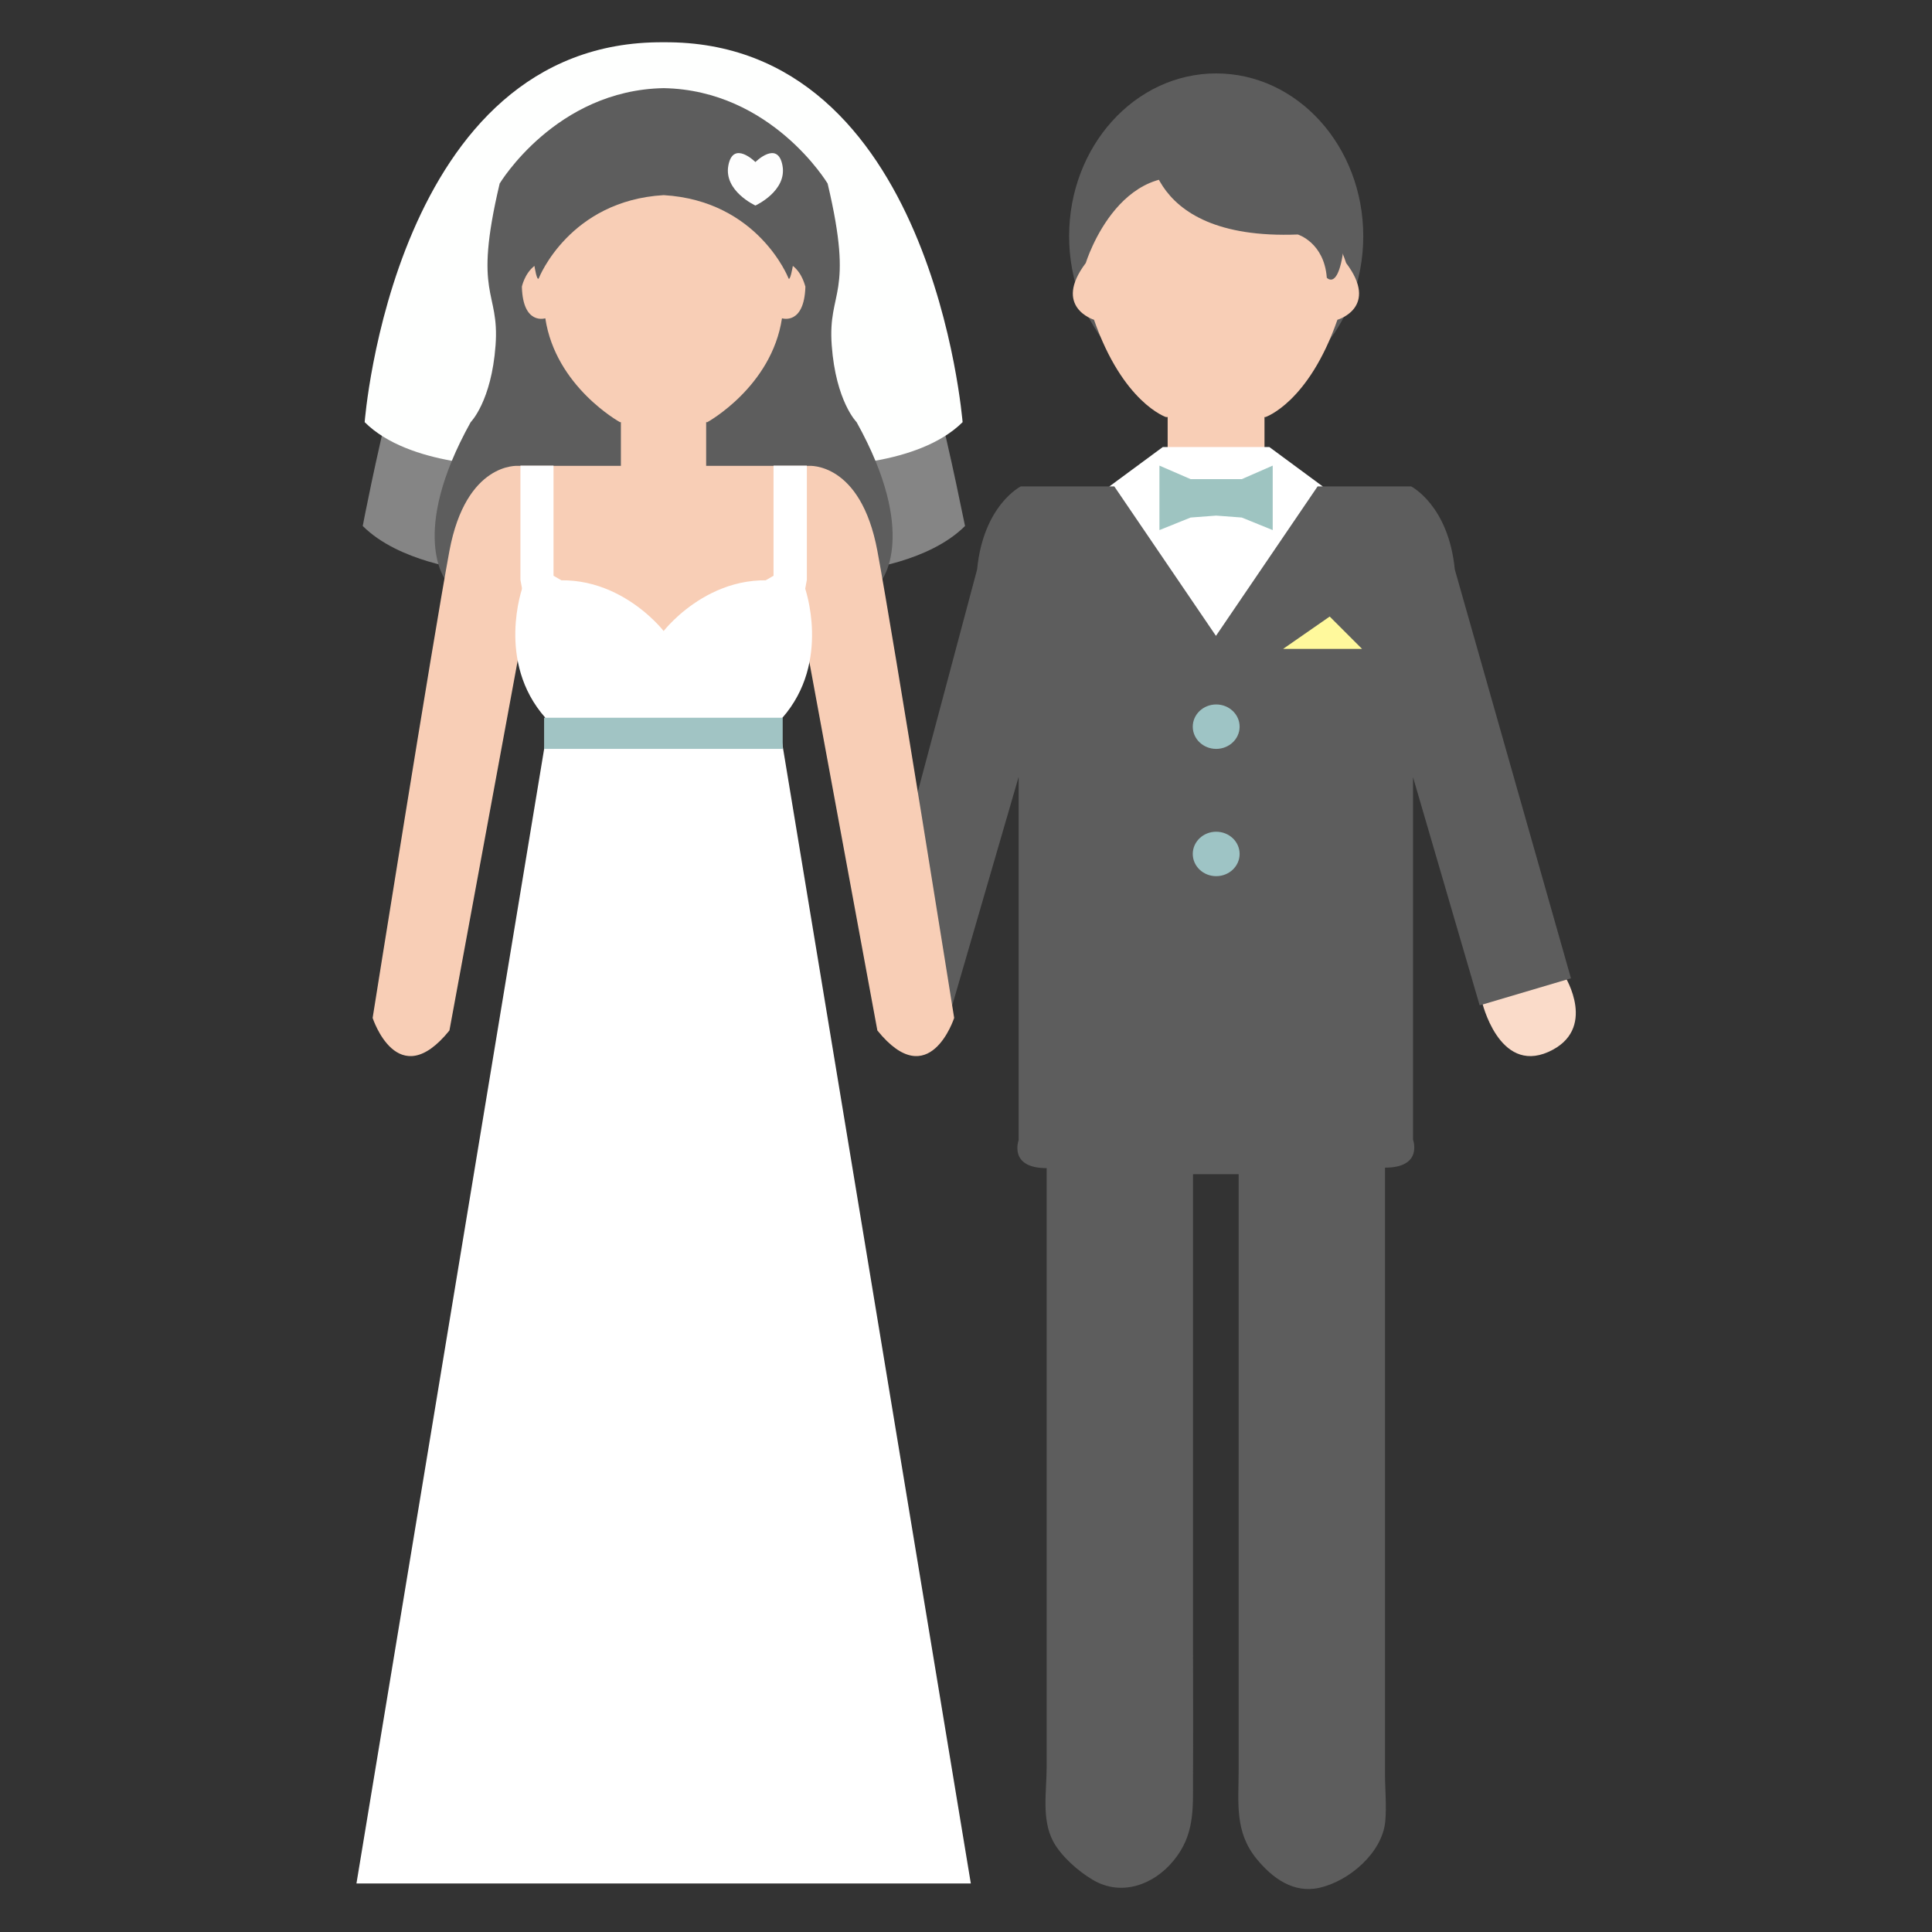 <?xml version="1.0" encoding="utf-8"?>
<!-- Generator: Adobe Illustrator 18.0.0, SVG Export Plug-In . SVG Version: 6.00 Build 0)  -->
<!DOCTYPE svg PUBLIC "-//W3C//DTD SVG 1.1//EN" "http://www.w3.org/Graphics/SVG/1.1/DTD/svg11.dtd">
<svg version="1.1" id="Layer_2" xmlns="http://www.w3.org/2000/svg" xmlns:xlink="http://www.w3.org/1999/xlink" x="0px" y="0px"
	 width="800px" height="800px" viewBox="0 0 800 800" enable-background="new 0 0 800 800" xml:space="preserve">
<rect x="0" y="0" width="800" height="800" fill="#333333" stroke="none"/>
<g>
	<g id="Groom">
		<polygon id="Neck" fill="#F8CEB6" points="503.6,158.5 483.5,158.5 483.5,201.4 503.6,201.4 523.6,201.4 523.6,158.5 		"/>
		<polygon id="Shirt" fill="#FFFFFF" points="525.6,185.1 503.6,185.1 481.5,185.1 459.4,201.4 459.4,265.1 503.6,265.1 
			547.7,265.1 547.7,201.4 		"/>
		<path id="Hand" fill="#FADBC9" d="M613.6,414.6l34.4-10.3c0,0,13.8,22.1-6.9,31.3C620.5,444.7,613.6,414.6,613.6,414.6z"/>
		<path id="Suit" fill="#5D5D5D" d="M612.7,416.3l37.8-11.2l-48.1-169.3c-2.6-26.6-18.1-34.4-18.1-34.4h-38.7l-42.1,61.9l-42.1-61.9
			h-38.7c0,0-15.5,7.7-18.1,34.4l-44.1,165.3l33.8,15.2l27.5-94.6v150.4c0,0-4.3,11.6,11.6,11.6c0,25.2,0,50.4,0,75.6
			c0,45.4,0,90.9,0,136.3c0,12,0,24.1,0,36.1c0,10-2.2,21.5,2.7,30.8c3.3,6.1,10.4,12.4,16.4,15.9c11.8,7,25.2,2.1,33.4-7.9
			c8.7-10.5,8.1-21.2,8.1-33.8c0.1-19,0-38,0-57c0-47.1,0-94.2,0-141.3c0-17.4,0-34.8,0-52.2h8.9h1.1h8.9c0,26.6,0,53.2,0,79.7
			c0,46.3,0,92.7,0,139c0,9.3,0,18.6,0,27.8c0,13.7-1.8,25.8,7.5,37.1c6.5,7.9,15.2,14.3,25.9,11.9c12.2-2.7,26-14.4,27.3-27.4
			c0.6-6.4-0.1-13.4-0.1-19.9c0-18,0-35.9,0-53.9c0-44.7,0-89.4,0-134.1c0-21,0-41.9,0-62.9c15.9,0,11.6-11.6,11.6-11.6V321.8
			L612.7,416.3z"/>
		<polygon id="Bow" fill="#9EC4C1" points="514.2,198.4 503.6,198.4 493,198.4 480.1,192.8 480.1,219.5 493,214.3 503.6,213.5 
			514.2,214.3 527,219.5 527,192.8 		"/>
		<ellipse id="Hair_1_" fill="#5D5D5D" cx="503.6" cy="97.8" rx="60.9" ry="67.4"/>
		<path id="Head_1_" fill="#F8CEB6" d="M557.4,108.9c0,0-14.9-48.7-53.9-32.1c-39-16.6-53.9,32.1-53.9,32.1
			c-13.8,18.3,3.4,23.5,3.4,23.5c12,34.4,29.8,40.3,29.8,40.3h20.6H524c0,0,17.8-5.9,29.8-40.3C554,132.4,571.2,127.2,557.4,108.9z"
			/>
		<path id="Hair_x5F_2" fill="#5D5D5D" d="M475.5,55.3c0,0-4.6,44.4,61.9,41.8c0,0,10.9,3.3,12,17.9c0,0,7.4,8.4,8-29.8
			C558,46.9,475.5,55.3,475.5,55.3z"/>
		<polygon id="Hankichief" fill="#FFF99C" points="531.3,268.7 564,268.7 550.6,255.3 		"/>
		<ellipse id="Button2" fill="#9EC4C5" cx="503.6" cy="300.9" rx="9.7" ry="9.2"/>
		<ellipse id="Button1" fill="#9EC4C5" cx="503.6" cy="353.6" rx="9.7" ry="9.2"/>
	</g>
	<g id="Bride">
		<path id="Headgear_x5F_2" opacity="0.4" fill="#FFFFFF" enable-background="new    " d="M363.3,105.2c-14.6,0.9-88.5,0-88.5,0
			s-73.9,0.9-88.5,0s-36.1,112.6-36.1,112.6c15,15,43,18.1,43,18.1l81.7,4.4l81.7-4.4c0,0,27.9-3,43-18.1
			C399.4,217.8,377.9,104.3,363.3,105.2z"/>
		<path id="Headgear" fill="#FEFFFE" d="M274.8,17.5C163,16.6,151,174.8,151,174.8c18.5,18.5,57.6,18,57.6,18h66.2H341
			c0,0,39.1,0.4,57.6-18C398.5,174.8,386.5,16.6,274.8,17.5z"/>
		<path id="Hair" fill="#5D5D5D" d="M354.7,174.8c0,0-8.6-8.6-10.3-31.8c-1.7-23.2,9.5-19.8-1.7-67c0,0-23.2-38.7-67.9-39.5
			C230.1,37.3,206.9,76,206.9,76c-11.2,47.3,0,43.8-1.7,67s-10.3,31.8-10.3,31.8c-25.8,46.4-10.3,65.5-10.3,65.5l20.6,28.5l69.6-3.7
			l69.6,3.7l20.6-28.5C365,240.3,380.5,221.2,354.7,174.8z"/>
		<path id="Brides_x5F_hands" fill="#F8CEB6" d="M363.3,228.1c-6.9-37-28.4-35.2-28.4-35.2h-60.2h-60.2c0,0-21.5-1.7-28.4,35.2
			c-6.9,37-31.8,193.4-31.8,193.4s10.3,31.8,31.8,5.2l28.4-153.9h60.2h60.2l28.4,153.9c21.5,26.6,31.8-5.2,31.8-5.2
			S370.2,265.1,363.3,228.1z"/>
		<g id="Gown">
			<polygon id="Dress" fill="#FFFFFF" points="323.8,307.2 323.8,296 334.1,240.1 334.1,192.8 320.3,192.8 320.3,238.4 274.8,265 
				274.8,265 229.2,238.4 229.2,192.8 215.5,192.8 215.5,240.1 225.8,296 225.8,307.2 147.6,779.9 274.8,779.9 274.8,779.9 
				402,779.9 			"/>
			<path id="Bust" fill="#FFFFFF" d="M333.2,243.1c-35.2-12-58.4,18.2-58.4,18.2s-23.2-30.2-58.4-18.2c0,0-11.2,30.9,9.5,54.2h49h49
				C344.4,274,333.2,243.1,333.2,243.1z"/>
			<rect id="belt" x="225.3" y="297.2" fill="#A1C4C4" width="98.8" height="12.9"/>
		</g>
		<polygon id="neck" fill="#F8CEB6" points="257.1,205.7 257.1,166.3 292.4,166.3 292.4,212.6 257.1,212.6 		"/>
		<path id="Head" fill="#F8CEB6" d="M328.3,110.1c0,0-1.2,7.2-1.9,4.9c0,0-12.6-31.9-51.6-34.2c-39,2.3-51.6,34.2-51.6,34.2
			c-0.8,2.3-1.9-4.9-1.9-4.9c-4.1,3.2-5.2,8.6-5.2,8.6c0.4,16.1,9.7,13.1,9.7,13.1c4.3,28.4,30.9,43,30.9,43h18.1h18.1
			c0,0,26.6-14.6,30.9-43c0,0,9.2,3,9.7-13.1C333.4,118.7,332.4,113.3,328.3,110.1z"/>
		<path id="Heart" fill="#FEFEFE" d="M324,68.5c-2-10.6-11.2-1.4-11.2-1.4s-9.2-9.2-11.2,1.4s11.2,16.6,11.2,16.6S326,79.1,324,68.5
			z"/>
	</g>
</g>
</svg>
